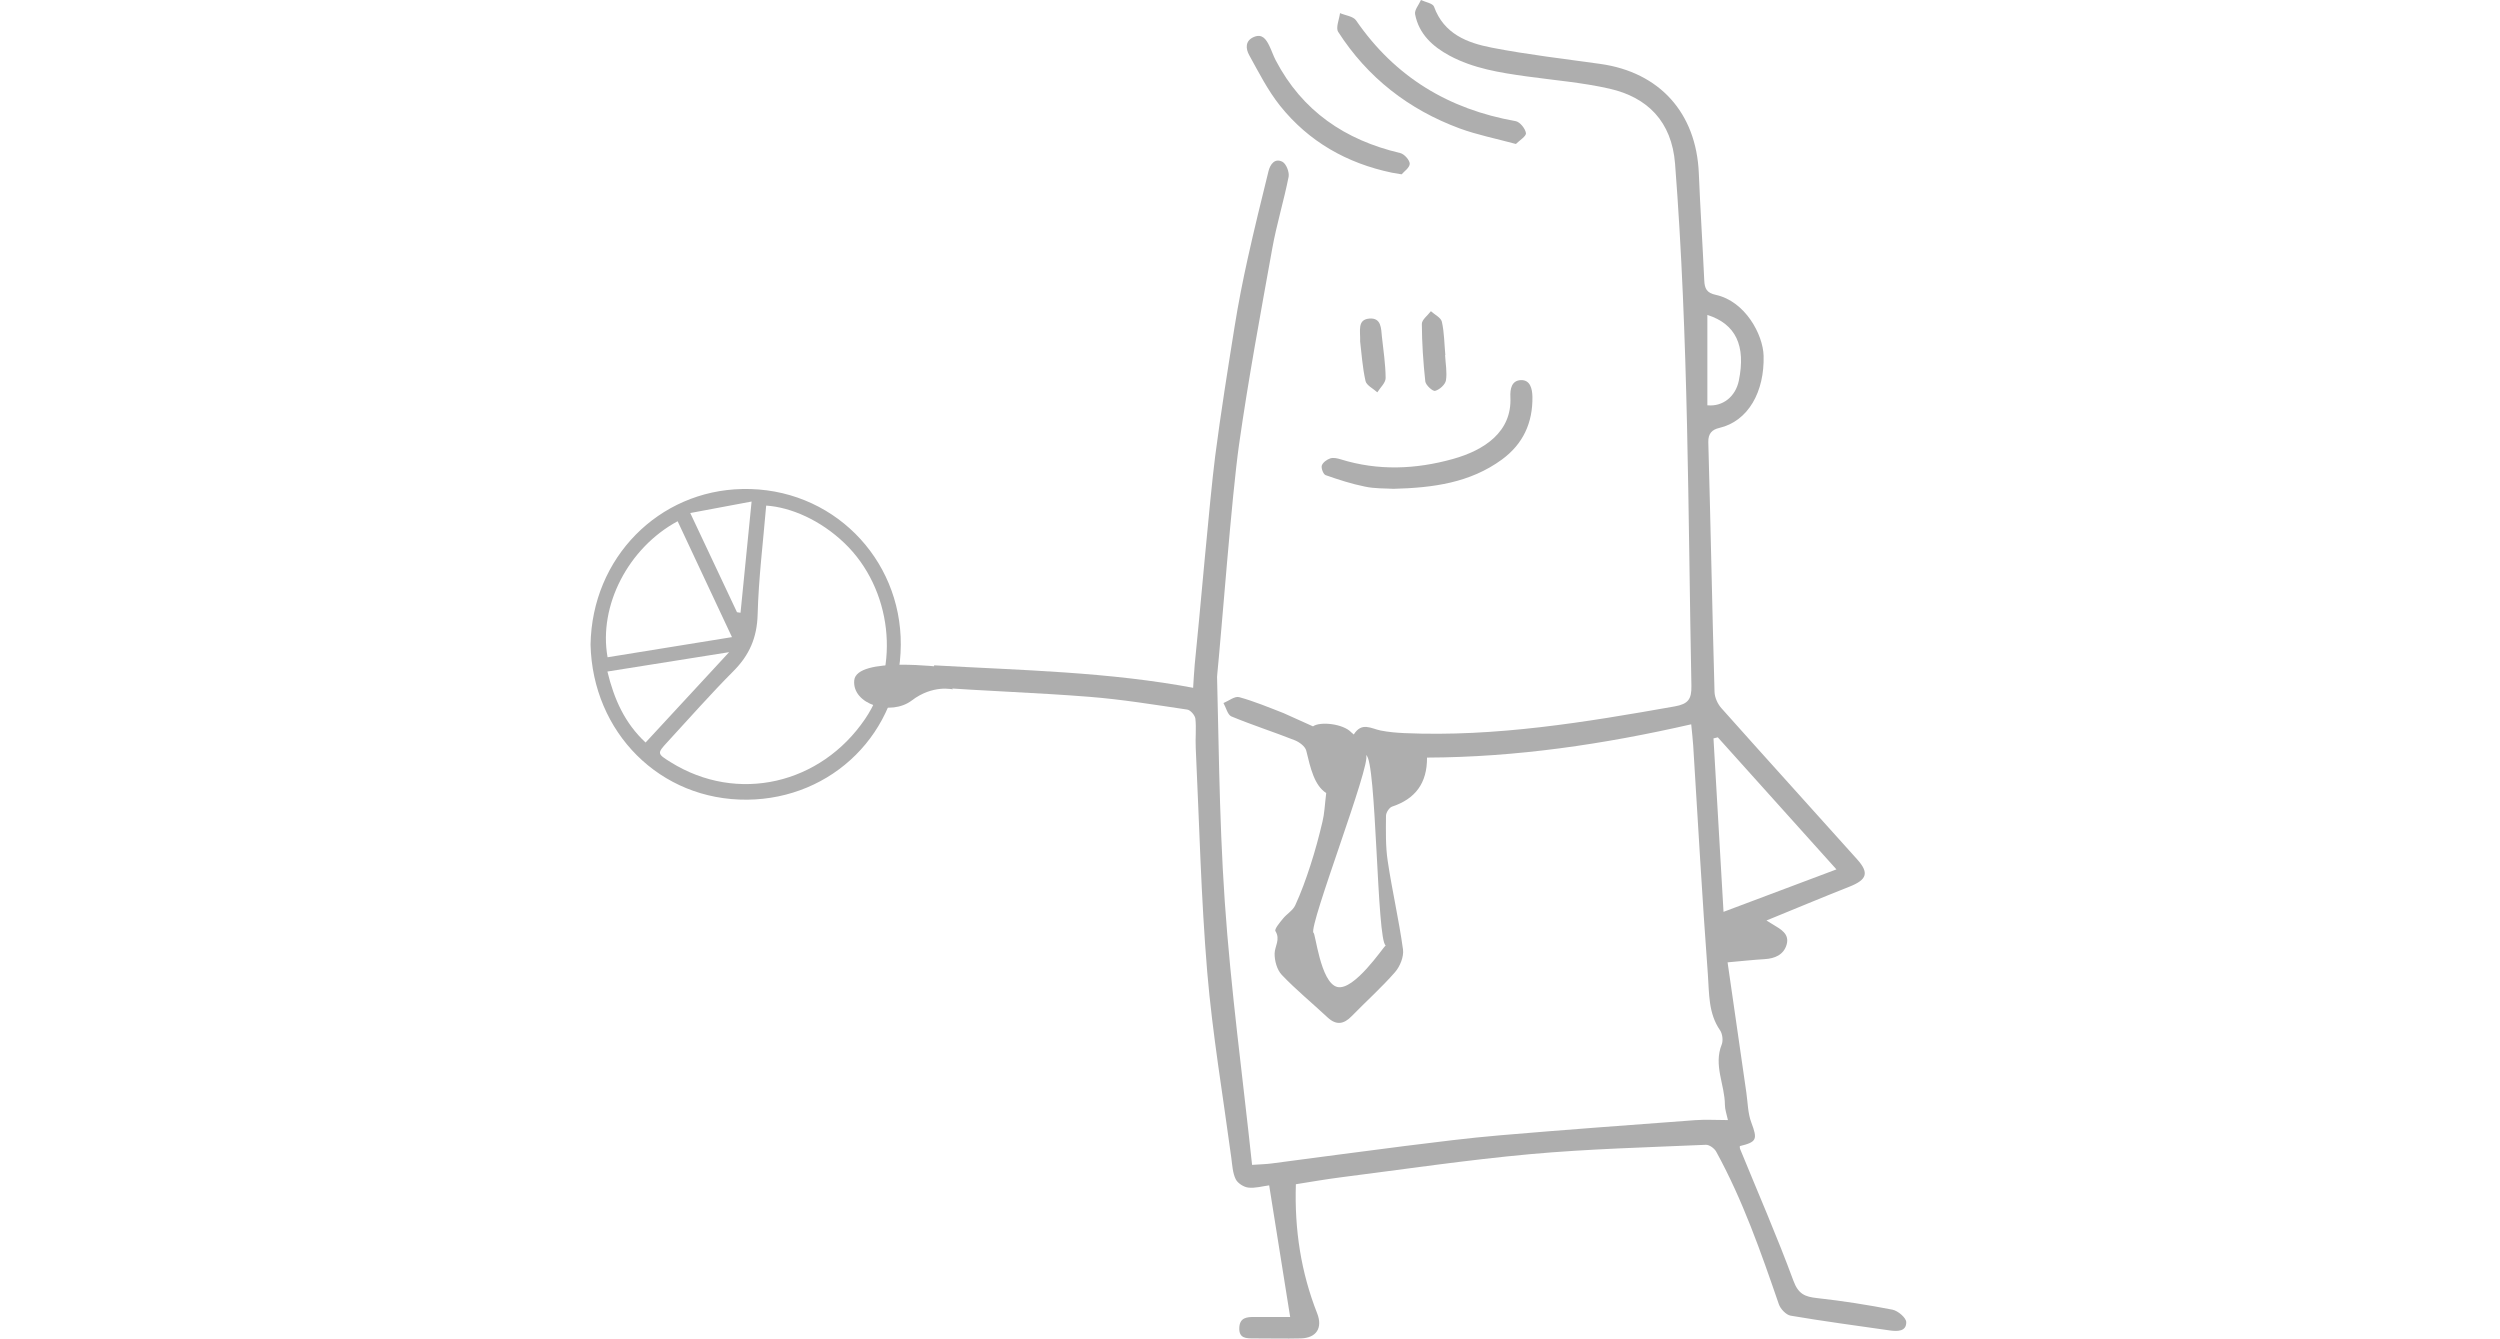 <svg xmlns="http://www.w3.org/2000/svg" width="127" height="68" fill="none" viewBox="0 0 127 68">
    <path fill="#AEAEAE" d="M47.362 34.905c2.65.202 5.31.281 7.961.492 1.672.132 3.331.404 4.99.65.163.022.391.29.413.461.053.497-.009 1.002.018 1.498.18 3.791.267 7.59.583 11.373.268 3.163.803 6.3 1.225 9.449.048.364.066.751.22 1.072.1.206.407.404.644.43.351.04.716-.07 1.058-.114.355 2.218.707 4.42 1.066 6.686-.517 0-1.167-.005-1.816 0-.382 0-.746.026-.768.549-.022.549.355.54.737.54.794-.004 1.593.022 2.387 0 .803-.022 1.12-.54.83-1.278-.816-2.073-1.154-4.235-1.08-6.554.75-.119 1.501-.25 2.252-.347 3.217-.409 6.434-.887 9.66-1.182 2.962-.268 5.938-.343 8.913-.474.176-.009.435.18.527.347 1.352 2.464 2.273 5.104 3.182 7.749.083.241.368.544.6.584 1.677.285 3.363.51 5.048.751.382.053.834.053.825-.422-.004-.224-.421-.575-.693-.632-1.264-.246-2.546-.448-3.827-.589-.624-.066-.961-.202-1.212-.883-.834-2.262-1.8-4.472-2.712-6.703-.017-.04-.009-.088-.009-.136.874-.211.9-.347.584-1.195-.18-.475-.18-1.02-.255-1.533-.316-2.201-.632-4.402-.952-6.607.698-.062 1.29-.127 1.883-.163.522-.03.965-.223 1.115-.733.162-.554-.303-.79-.694-1.028-.092-.057-.189-.114-.329-.202 1.448-.593 2.83-1.169 4.226-1.722.878-.351 1.001-.694.382-1.384-2.295-2.565-4.612-5.113-6.899-7.683-.189-.21-.338-.54-.347-.821-.118-4.23-.197-8.46-.316-12.69-.013-.453.211-.642.553-.721 1.488-.347 2.305-1.854 2.256-3.668-.03-1.08-.935-2.768-2.427-3.093-.465-.1-.57-.32-.588-.738-.083-1.814-.202-3.628-.276-5.442-.128-3.062-1.989-5.131-5.008-5.553-1.839-.259-3.691-.47-5.512-.826-1.242-.241-2.432-.694-2.932-2.082-.062-.171-.435-.228-.663-.338-.105.242-.342.51-.298.725.193 1.001.89 1.638 1.746 2.1 1.216.654 2.56.865 3.91 1.054 1.414.197 2.845.312 4.232.628 1.909.44 3.15 1.656 3.318 3.813.684 8.83.658 17.68.83 26.523.012.672-.159.918-.844 1.041-4.542.804-9.084 1.56-13.728 1.358-.408-.018-.816-.053-1.215-.132-.483-.097-.957-.452-1.365.202l-.132-.114c-.404-.43-1.576-.562-1.94-.299l-1.492-.672c-.746-.29-1.492-.602-2.26-.813-.22-.061-.527.19-.795.3.132.232.211.601.404.68 1.058.44 2.155.79 3.222 1.212.232.093.526.312.579.527.215.888.408 1.762 1.014 2.153-.075.606-.088 1.041-.19 1.454-.175.747-.376 1.493-.614 2.223-.223.69-.47 1.375-.772 2.03-.123.263-.434.438-.627.68-.159.193-.435.527-.378.624.263.426-.03.764-.04 1.133-.008.37.119.835.365 1.094.728.764 1.55 1.436 2.322 2.157.447.417.829.351 1.233-.066.728-.747 1.51-1.445 2.194-2.227.255-.29.457-.79.408-1.155-.206-1.503-.553-2.988-.776-4.49-.115-.755-.093-1.537-.088-2.306 0-.158.166-.413.307-.461 1.18-.391 1.786-1.19 1.777-2.491 4.547-.018 8.975-.676 13.421-1.691.04.417.08.747.101 1.08.242 3.88.457 7.762.746 11.637.07.953.018 1.963.62 2.829.122.18.162.518.083.72-.426 1.059.158 2.043.162 3.066 0 .242.092.48.154.773-.597 0-1.137-.035-1.672.005-3.305.246-6.61.487-9.91.769-1.607.136-3.204.342-4.802.54-2.273.285-4.542.597-6.811.892-.268.035-.544.04-.979.07-.474-4.468-1.08-8.909-1.387-13.376-.303-4.406-.307-8.83-.439-13.218-.895.426-.996 1.38-1.022 2.385-4.46-.847-8.888-.913-13.303-1.168l-.092 1.107zm45.929 9.26c-1.949.733-3.805 1.432-5.736 2.157-.176-3.018-.343-5.917-.51-8.812l.22-.053c1.984 2.21 3.972 4.424 6.026 6.708zm-6.557-28.167c1.448.462 1.962 1.564 1.598 3.343-.167.804-.812 1.327-1.598 1.248v-4.59zm-16.34 32.024c-.136.114-1.606 2.319-2.457 2.117-.87-.21-1.12-2.833-1.216-2.75-.241-.373 2.954-8.6 2.677-9.027.531.21.544 9.484.996 9.66z"/>
    <path fill="#AEAEAE" d="M60.608 35.002c.381.065.706.122 1.127.193.022-.194.053-.422.075-.655.268-2.688.755-9.273 1.132-11.944.474-3.338 1.093-6.66 1.69-9.98.22-1.221.588-2.416.83-3.637.043-.233-.119-.65-.308-.756-.39-.21-.627.119-.715.475-.364 1.471-.724 2.943-1.053 4.423-.255 1.151-.483 2.306-.668 3.466-.35 2.192-.702 4.384-.987 6.585-.285 2.227-.803 8.355-1.04 10.59-.04.431-.057.862-.084 1.24zM70.794 24.832c2.019-.052 3.884-.307 5.5-1.485 1.079-.79 1.575-1.87 1.553-3.197-.009-.4-.11-.861-.593-.84-.46.023-.548.44-.526.87.083 1.757-1.317 2.689-2.923 3.137-1.892.527-3.797.606-5.697.017-.167-.052-.373-.1-.531-.048-.171.057-.382.21-.43.365-.04.136.079.448.197.487.65.229 1.313.444 1.989.58.504.11 1.035.088 1.46.114zM77.008 7.314c.18-.18.527-.391.51-.55-.031-.228-.303-.57-.523-.61-3.405-.602-6.13-2.244-8.106-5.117-.145-.211-.535-.25-.816-.37-.04.321-.228.743-.092.954 1.496 2.328 3.585 3.945 6.166 4.902.886.325 1.821.51 2.861.791zM71.202 8.856c.114-.136.408-.334.413-.536 0-.185-.277-.496-.483-.545-2.8-.659-4.977-2.13-6.329-4.718-.123-.237-.206-.496-.325-.738-.158-.32-.355-.619-.776-.443-.457.189-.422.597-.246.918.487.883.948 1.796 1.571 2.578 1.457 1.823 3.393 2.922 5.68 3.4.109.022.223.04.495.084zM73.423 18.037c-.053-.567-.053-1.142-.176-1.691-.048-.211-.364-.36-.557-.537-.162.216-.46.431-.46.646.004.976.07 1.95.175 2.922.022.188.377.513.5.478.224-.057.513-.32.549-.531.065-.418-.022-.857-.044-1.287h.013zM69.096 17.356c.07.566.114 1.291.272 1.998.048.224.395.387.6.576.15-.242.422-.483.422-.725-.004-.698-.114-1.397-.189-2.1-.043-.421-.026-.97-.636-.922-.627.053-.452.61-.47 1.173zM47.915 33.895s-4.406-.558-4.52.667c-.114 1.221 1.86 1.832 2.927 1.02 1.066-.813 2.08-.563 2.08-.563l-.487-1.124z"/>
    <path fill="#AEAEAE" d="M30 32.752c.105 4.441 3.515 7.916 7.966 7.872 4.305-.044 7.772-3.387 7.794-7.872.026-4.406-3.515-8.008-8.049-7.91-4.235.082-7.64 3.474-7.711 7.91zm8.922-7.068c1.256.084 2.757.738 3.977 1.907 2.41 2.31 2.852 6.277 1.049 8.93-2.247 3.313-6.478 4.319-9.88 2.197-.684-.426-.697-.444-.17-1.015 1.114-1.208 2.198-2.442 3.357-3.606.812-.813 1.202-1.705 1.233-2.878.048-1.831.276-3.663.434-5.535zm-8.057 7.705c-.47-2.613 1.049-5.557 3.559-6.91.913 1.947 1.826 3.888 2.76 5.887-2.18.351-4.23.685-6.32 1.023zm6.175-.259c-1.493 1.617-2.858 3.088-4.244 4.59-1.058-.983-1.598-2.196-1.94-3.606 2.05-.33 4.024-.641 6.184-.984zm-1.975-7.068c1.097-.206 2.054-.386 3.116-.584-.202 2.003-.382 3.826-.562 5.65l-.18-.027c-.764-1.621-1.527-3.246-2.374-5.039z"/>
</svg>
